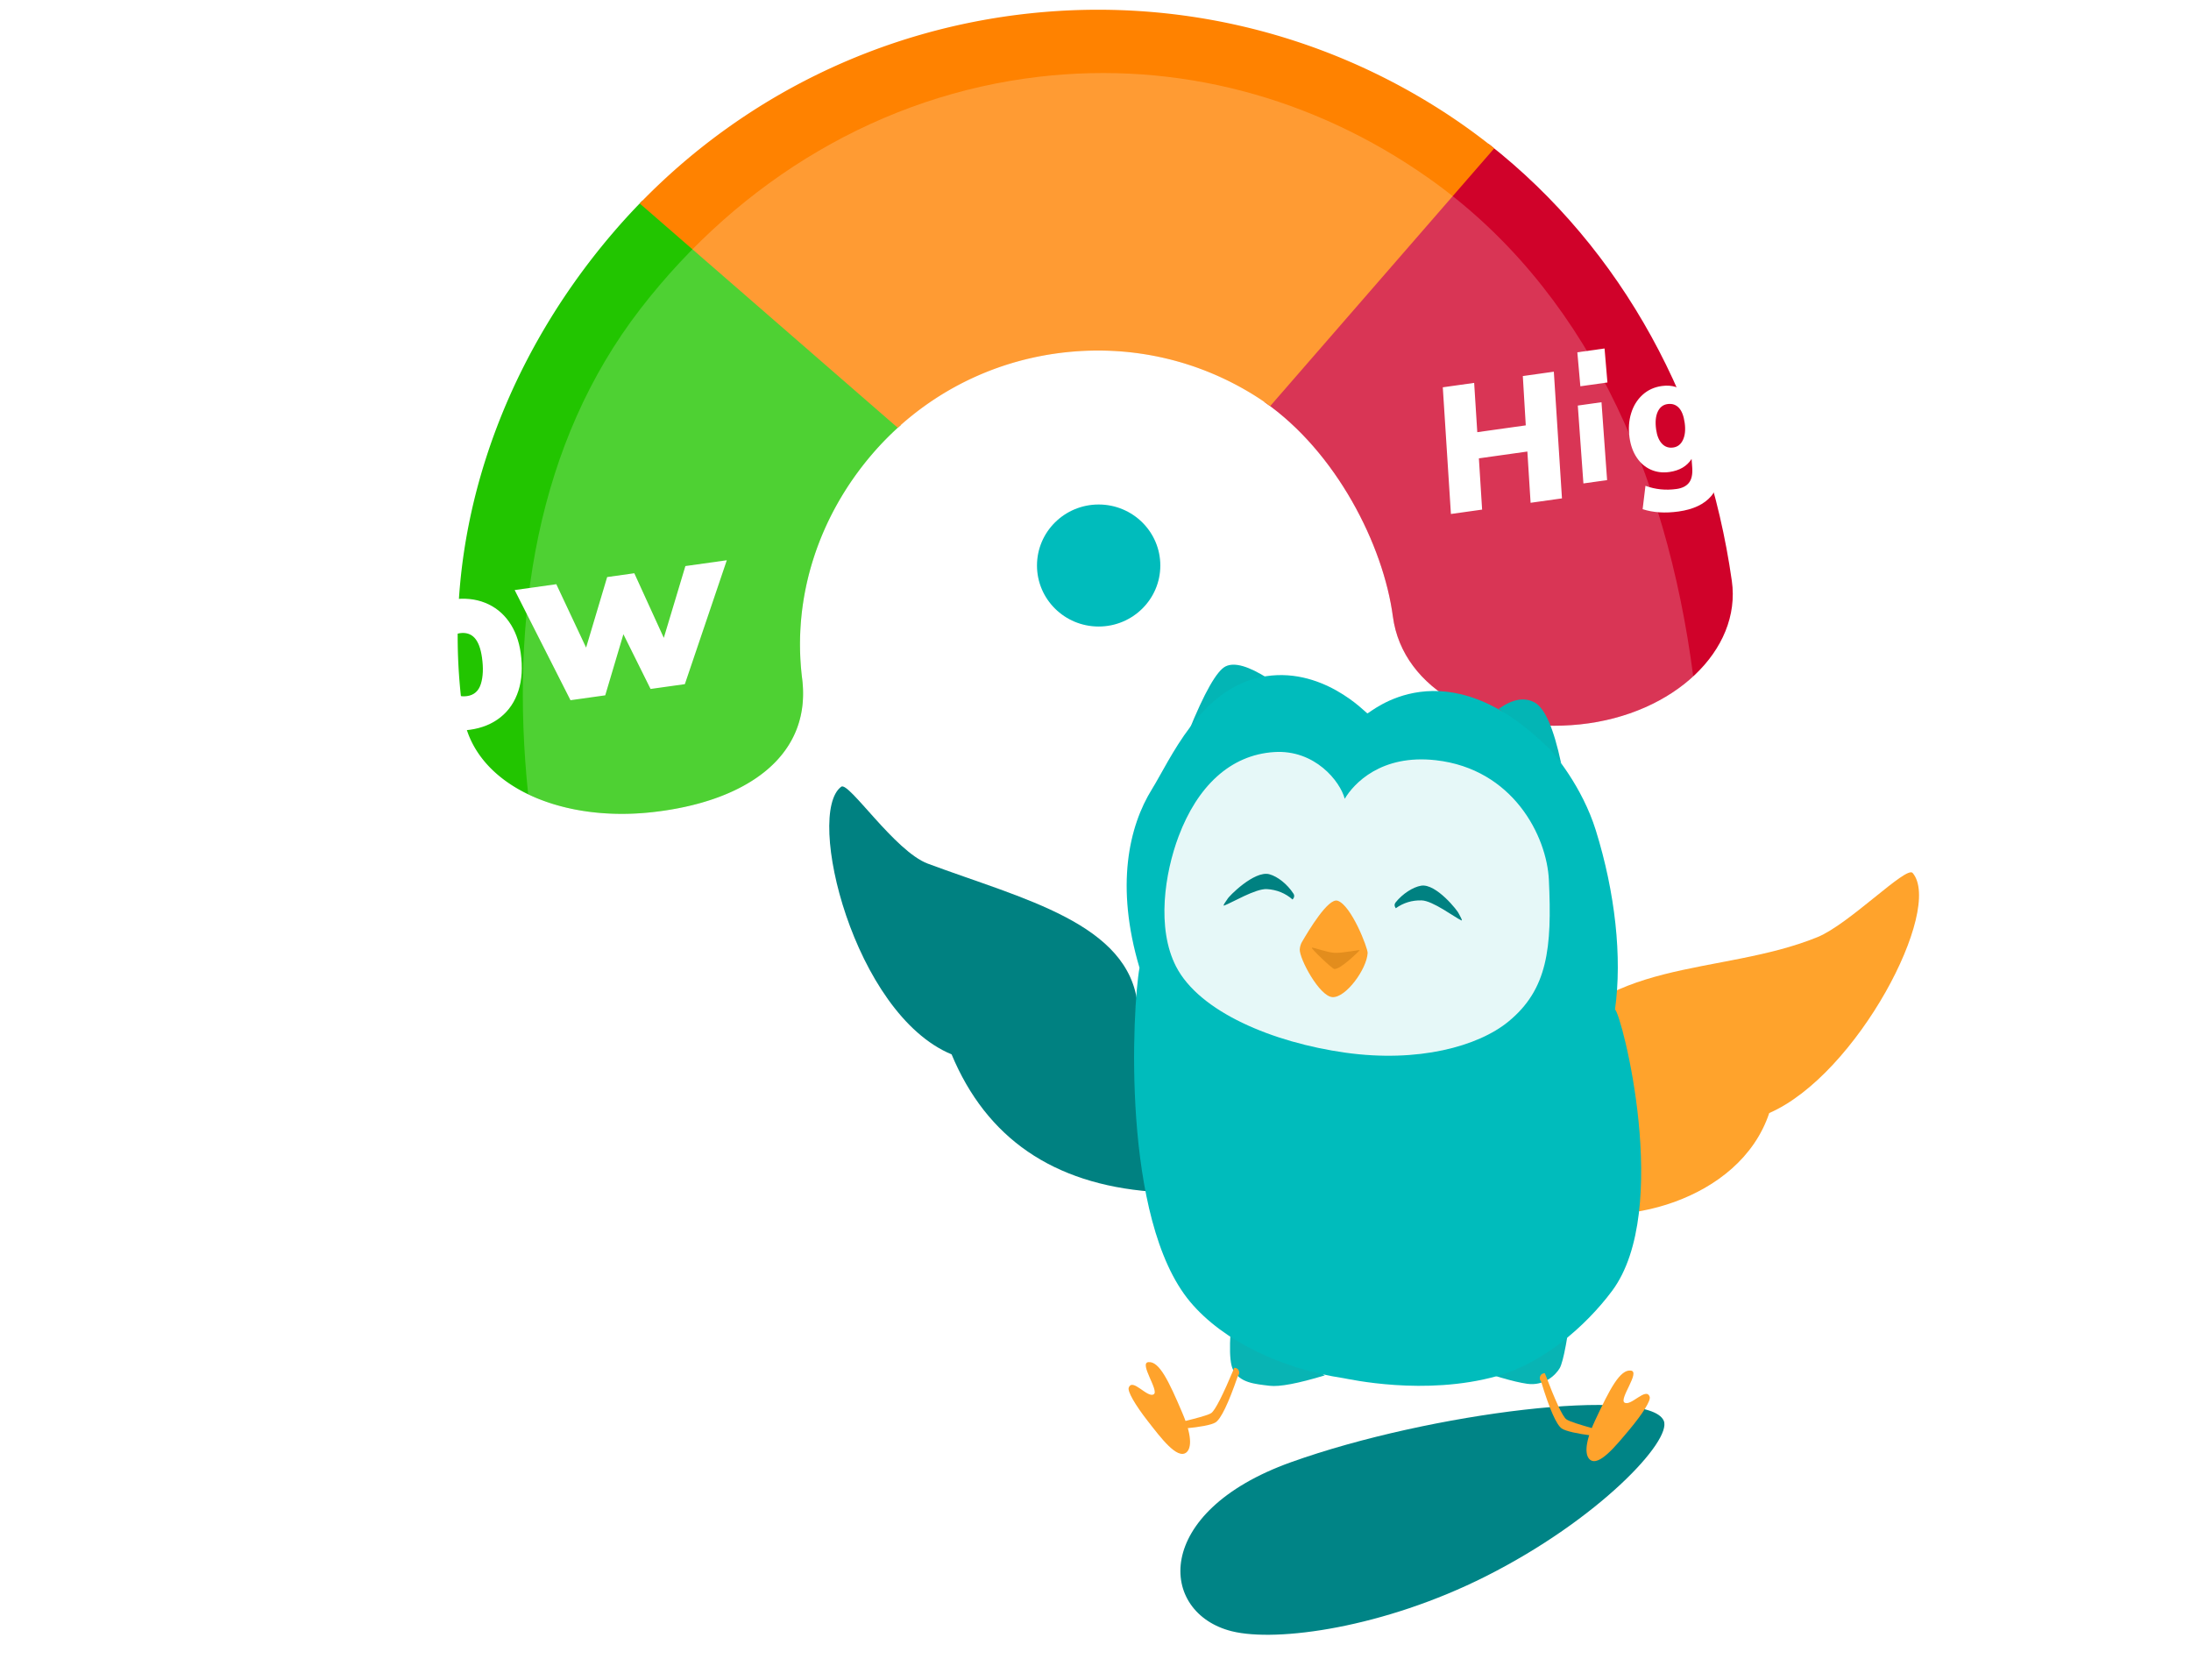 <svg xmlns="http://www.w3.org/2000/svg" width="450" height="345" viewBox="0 0 450 345">
    <defs>
        <filter id="a" width="178.3%" height="225.6%" x="-39.1%" y="-62.8%" filterUnits="objectBoundingBox">
            <feOffset in="SourceAlpha" result="shadowOffsetOuter1"/>
            <feGaussianBlur in="shadowOffsetOuter1" result="shadowBlurOuter1" stdDeviation="7"/>
            <feColorMatrix in="shadowBlurOuter1" result="shadowMatrixOuter1" values="0 0 0 0 0 0 0 0 0 0 0 0 0 0 0 0 0 0 0.5 0"/>
            <feMerge>
                <feMergeNode in="shadowMatrixOuter1"/>
                <feMergeNode in="SourceGraphic"/>
            </feMerge>
        </filter>
    </defs>
    <g fill="none" fill-rule="evenodd">
        <g fill-rule="nonzero">
            <path fill="#D0022A" d="M305.744 29.565c27.585 21.632 44.853 53.858 49.951 89.75 2.02 14.223-11.925 27.445-31.15 29.466-19.224 2.02-36.446-6.926-38.466-22.15-1.948-14.674-11.64-33.81-26.397-44.077l46.062-52.99z"/>
            <path fill="#22C500" d="M184.988 87.312a61.613 61.613 0 0 0-5.882 5.987c-10.868 12.681-16.463 29.187-14.359 46.085 2.02 16.224-11.926 25.446-31.15 27.466-19.224 2.02-36.446-5.925-38.466-20.15-5.132-36.122 7.561-71.808 30.824-98.952 1.93-2.253 3.93-4.433 5.997-6.54l53.036 46.104z"/>
            <path fill="#FF8200" d="M260.876 83.412a47.363 47.363 0 0 0-2.874-1.974c-11.522-7.298-25.087-10.555-38.965-9.097-13.165 1.384-25.173 6.87-34.655 15.516l-52.995-46.069c21.147-21.823 49.35-35.807 80.333-39.063 29.698-3.121 59.014 3.917 83.738 19.577a125.405 125.405 0 0 1 11.435 8.174l-46.017 52.936z"/>
            <path fill="#FFF" fill-opacity=".2" d="M108.478 163.146c-3.8-36.492 1.82-72.21 23.026-99.673 20.642-26.733 49.685-43.95 81.871-47.705 28.35-3.307 56.335 4.15 79.937 20.743 31.968 22.475 48.955 60.012 54.454 102.413-5.629 5.179-13.79 8.866-23.22 9.857-19.225 2.02-36.447-6.926-38.467-22.15-2.02-15.224-12.378-35.25-28.077-45.193-11.522-7.298-25.087-10.555-38.965-9.097-15.747 1.656-29.837 9.18-39.93 20.958-10.869 12.681-16.464 29.187-14.36 46.085 2.02 16.224-11.926 25.446-31.15 27.466-9.353.983-18.233-.393-25.119-3.704z"/>
        </g>
        <path fill="#FFF" d="M33.093 37.179L.594 38.917l26.14-21.938C28.855 7.623 37.22.637 47.217.637c11.598 0 21 9.402 21 21s-9.402 21-21 21a20.923 20.923 0 0 1-14.123-5.458z" filter="url(#a)" transform="translate(178.432 94.515)"/>
        <path fill="#FFF" fill-rule="nonzero" d="M58.707 152.446l-2.32-35.018 8.61-1.21 1.735 27.555 13.712-1.927.538 7.47-22.275 3.13zm37.81-2.559c-2.52.354-4.785.141-6.798-.639-2.014-.78-3.651-2.059-4.913-3.836-1.262-1.778-2.073-3.945-2.432-6.5-.407-2.893-.24-5.463.503-7.71.741-2.249 1.974-4.068 3.697-5.46 1.723-1.39 3.83-2.26 6.318-2.61 2.49-.35 4.734-.126 6.735.674 2 .799 3.632 2.087 4.894 3.864 1.262 1.778 2.07 3.928 2.425 6.45.411 2.926.254 5.512-.473 7.758-.727 2.245-1.946 4.054-3.657 5.426-1.71 1.373-3.81 2.234-6.3 2.583zm-.592-6.915c1.433-.201 2.379-1.033 2.837-2.494.457-1.461.535-3.265.234-5.41-.265-1.882-.773-3.232-1.524-4.053-.751-.82-1.764-1.14-3.038-.961-1.46.205-2.42 1.03-2.88 2.475-.46 1.444-.543 3.207-.25 5.286.273 1.948.787 3.34 1.54 4.176.754.837 1.78 1.164 3.081.981zm44.844-26.706l8.507-1.195-8.616 25.447-7.042.99-5.58-11.24-3.73 12.548-7.136 1.002-11.468-22.624 8.554-1.202 6.119 13.023 4.325-14.49 5.576-.784 6.058 13.27 4.433-14.745z"/>
        <ellipse cx="225.648" cy="116.152" fill="#00BCBC" rx="12.665" ry="12.531"/>
        <path fill="#FFF" fill-rule="nonzero" d="M312.764 77.239l6.372-.896 1.669 26.021-6.442.905-.663-10.527-9.958 1.4.663 10.527-6.407.9-1.669-26.02 6.442-.906.641 10.124 9.959-1.4-.607-10.128zm12.445 22.057L324.058 83.3l4.866-.684 1.152 15.996-4.867.684zm-1.247-26.938l5.589-.785.591 6.985-5.559.782-.621-6.982zm28.271 5.886l1.046 16.36c.228 3.182-.38 5.614-1.826 7.295-1.445 1.681-3.676 2.734-6.693 3.158-2.759.387-5.22.229-7.386-.476l.579-4.797c2.039.746 4.168.963 6.388.65 1.142-.16 1.985-.577 2.527-1.252.543-.675.776-1.675.7-3.002l-.138-1.916c-.955 1.495-2.478 2.39-4.568 2.683-1.38.194-2.65.032-3.81-.485-1.16-.517-2.123-1.344-2.887-2.48-.764-1.137-1.26-2.51-1.486-4.12-.249-1.772-.14-3.424.326-4.956.466-1.532 1.244-2.797 2.334-3.795 1.09-.998 2.412-1.606 3.964-1.824 2.133-.3 3.895.274 5.286 1.72l-.143-1.95 5.787-.813zm-8.583 13.674c.919-.129 1.59-.658 2.016-1.587.426-.929.54-2.095.343-3.5-.201-1.428-.605-2.458-1.21-3.089-.606-.63-1.378-.88-2.315-.748-.919.129-1.59.658-2.017 1.587-.425.93-.532 2.146-.32 3.65.179 1.278.578 2.245 1.197 2.9.619.654 1.388.916 2.306.787zm22.688-15.845c1.936-.272 3.48.088 4.63 1.08 1.15.991 1.879 2.571 2.183 4.74.072.513.117.912.133 1.195l.635 10.541-6.26.88-.6-10.297-.04-.53c-.121-.862-.416-1.493-.883-1.89-.467-.399-1.093-.543-1.877-.433-.945.133-1.64.546-2.083 1.239-.444.692-.625 1.58-.543 2.662l.596 10.012-6.26.88-1.613-26.03 6.26-.879.601 9.797c.55-.767 1.265-1.414 2.143-1.942.878-.528 1.87-.87 2.978-1.025z"/>
        <path fill="#008486" d="M341.707 291.798c-3.127-7.083-47.826-1.754-76.543 8.524-28.717 10.278-27.19 31.001-12.139 34.73 9.249 2.29 31.18-.732 52.123-11.28 23.185-11.676 38.347-27.926 36.56-31.974z"/>
        <path fill="#03B5B5" d="M260.452 139.365c-3.994-2.55-6.9-3.386-8.716-2.504-1.817.882-4.36 5.357-7.63 13.424l16.346-10.92zM320.638 156.778c-1.53-7.18-3.343-11.342-5.44-12.49-2.095-1.147-4.554-.711-7.377 1.308l12.817 11.182z"/>
        <path fill="#08B4B4" d="M300.364 280.325c6.097 2.205 10.53 3.504 13.296 3.897 3.455.49 5.831-1.76 6.674-3.2.778-1.328 1.72-6.46 2.826-15.395l-22.796 14.698z"/>
        <g fill="#FFA32C">
            <path d="M317.29 282.054c2.138 5.644 3.597 8.788 4.379 9.432 1.171.966 9.984 2.874 9.728 3.445-.256.57-8.996-.388-10.636-1.527-1.094-.76-2.507-3.972-4.239-9.637-.286-.381-.344-.762-.174-1.143.171-.38.485-.57.943-.57z"/>
            <path d="M334.988 281.513c1.935.279-2.46 5.781-1.356 6.554 1.29.903 4.493-3.301 5.192-1.16.248.756-1.425 3.461-4.182 6.75-2.743 3.272-6.256 7.642-8.081 6.148-.818-.67-1.432-2.744 1.046-8.047 3.05-6.529 5.149-10.566 7.381-10.245z"/>
        </g>
        <path fill="#08B4B4" d="M253.62 265.084c-1.187 8.962-1.315 14.362-.386 16.201 1.393 2.758 4.468 2.972 7.513 3.345 2.03.249 5.813-.463 11.348-2.137-4.945-2.88-8.411-5.2-10.397-6.956-1.986-1.756-4.679-5.24-8.079-10.453z"/>
        <g fill="#FFA32C">
            <path d="M253.513 280.932c-2.333 5.566-3.901 8.657-4.704 9.273-1.205.925-10.079 2.524-9.843 3.103.236.58 9.004-.073 10.683-1.154 1.12-.721 2.644-3.882 4.572-9.484.3-.37.371-.75.214-1.135-.158-.387-.465-.588-.922-.603z"/>
            <path d="M235.845 279.774c-1.944.21 2.257 5.863 1.127 6.597-1.32.857-4.375-3.456-5.149-1.341-.273.748 1.303 3.51 3.945 6.893 2.627 3.365 5.985 7.855 7.861 6.425.84-.64 1.526-2.692-.765-8.078-2.82-6.632-4.776-10.74-7.019-10.496z"/>
        </g>
        <path fill="#008181" d="M233.673 206.528c-1.673-16.928-23.68-21.891-43.115-29.144-6.787-2.532-16.248-16.933-17.779-15.8-7.46 5.526 2.568 46.66 22.666 54.975 7.174 17.21 20.835 26.604 40.985 28.182-1.626-23.327-2.545-36.065-2.757-38.213z"/>
        <path fill="#FFA32C" d="M316.561 217.695c11.507-21.383 36.685-17.047 56.723-25.218 6.5-2.65 18.243-14.702 19.545-13.18 6.344 7.418-11.382 41.44-29.453 49.317-6.086 18.253-31.28 24.082-43.946 19.128-10.035-3.925-4.548-26.927-2.869-30.047z"/>
        <path fill="#00BCBC" d="M318.382 153.985c-21.655-21.78-37.09-7.391-37.544-7.455-.228-.032-9.43-10.04-21.936-7.44-12.506 2.6-18.552 16.943-22.312 23.008-4.711 7.597-7.56 19.852-2.554 36.677-1.463 8.072-3.8 51.727 10.44 68.65 6.762 8.035 18.745 13.722 31.482 15.645 1.03.155 16.647 3.722 31.547-.44 9.299-2.597 18.101-10.135 23.572-17.46 12.397-16.598 1.96-57.045.62-57.83 1.51-10.749.026-24.045-3.936-36.786-2.824-9.08-8.725-15.91-9.38-16.569z"/>
        <path fill="#FFF" d="M276.19 164.065c1.83-3.09 7.45-9.199 18.722-7.918 15.828 1.798 22.78 15.566 23.206 24.58.663 14.013-.25 22.488-8.322 29.103-6.217 5.095-18.542 8.48-33.482 6.38-14.94-2.1-29.959-8.38-34.757-17.676-4.07-7.888-2.332-19.216.523-26.788 3.818-10.123 10.497-16.698 19.636-17.28 8.321-.53 13.515 5.983 14.474 9.599z" opacity=".901"/>
        <path fill="#FFA32C" d="M274.721 185.001c-1.927-.624-5.946 6.12-7.352 8.532-.205.353-.39.949-.418 1.47-.098 1.87 4.029 9.66 6.732 9.801 2.73.143 7.036-5.743 7.21-9.07.052-.981-3.361-9.823-6.172-10.733z"/>
        <path fill="#E38D1D" d="M269.44 194.667c.166-.182 2.99.951 4.72 1.042 1.553.081 5.29-.723 5.112-.527-.179.196-4.048 4.048-5.245 3.836-.471-.083-4.754-4.169-4.587-4.351z"/>
        <path fill="#008181" d="M286.67 186.546c-.305-.448-.313-.851-.022-1.21 1.455-1.795 3.559-3.134 5.217-3.419 3.093-.53 7.642 5.28 7.762 5.757.028.112.922 1.558.498 1.36-1.385-.648-5.857-4.028-8.12-4.097-1.971-.06-3.75.477-5.335 1.61zM265.48 184.757c.367-.425.422-.833.167-1.225-1.276-1.96-3.269-3.52-4.931-3.968-3.1-.834-8.44 4.625-8.62 5.097-.041.11-1.127 1.493-.67 1.332 1.493-.525 6.466-3.525 8.79-3.379 2.022.128 3.777.842 5.265 2.143z"/>
    </g>
</svg>
